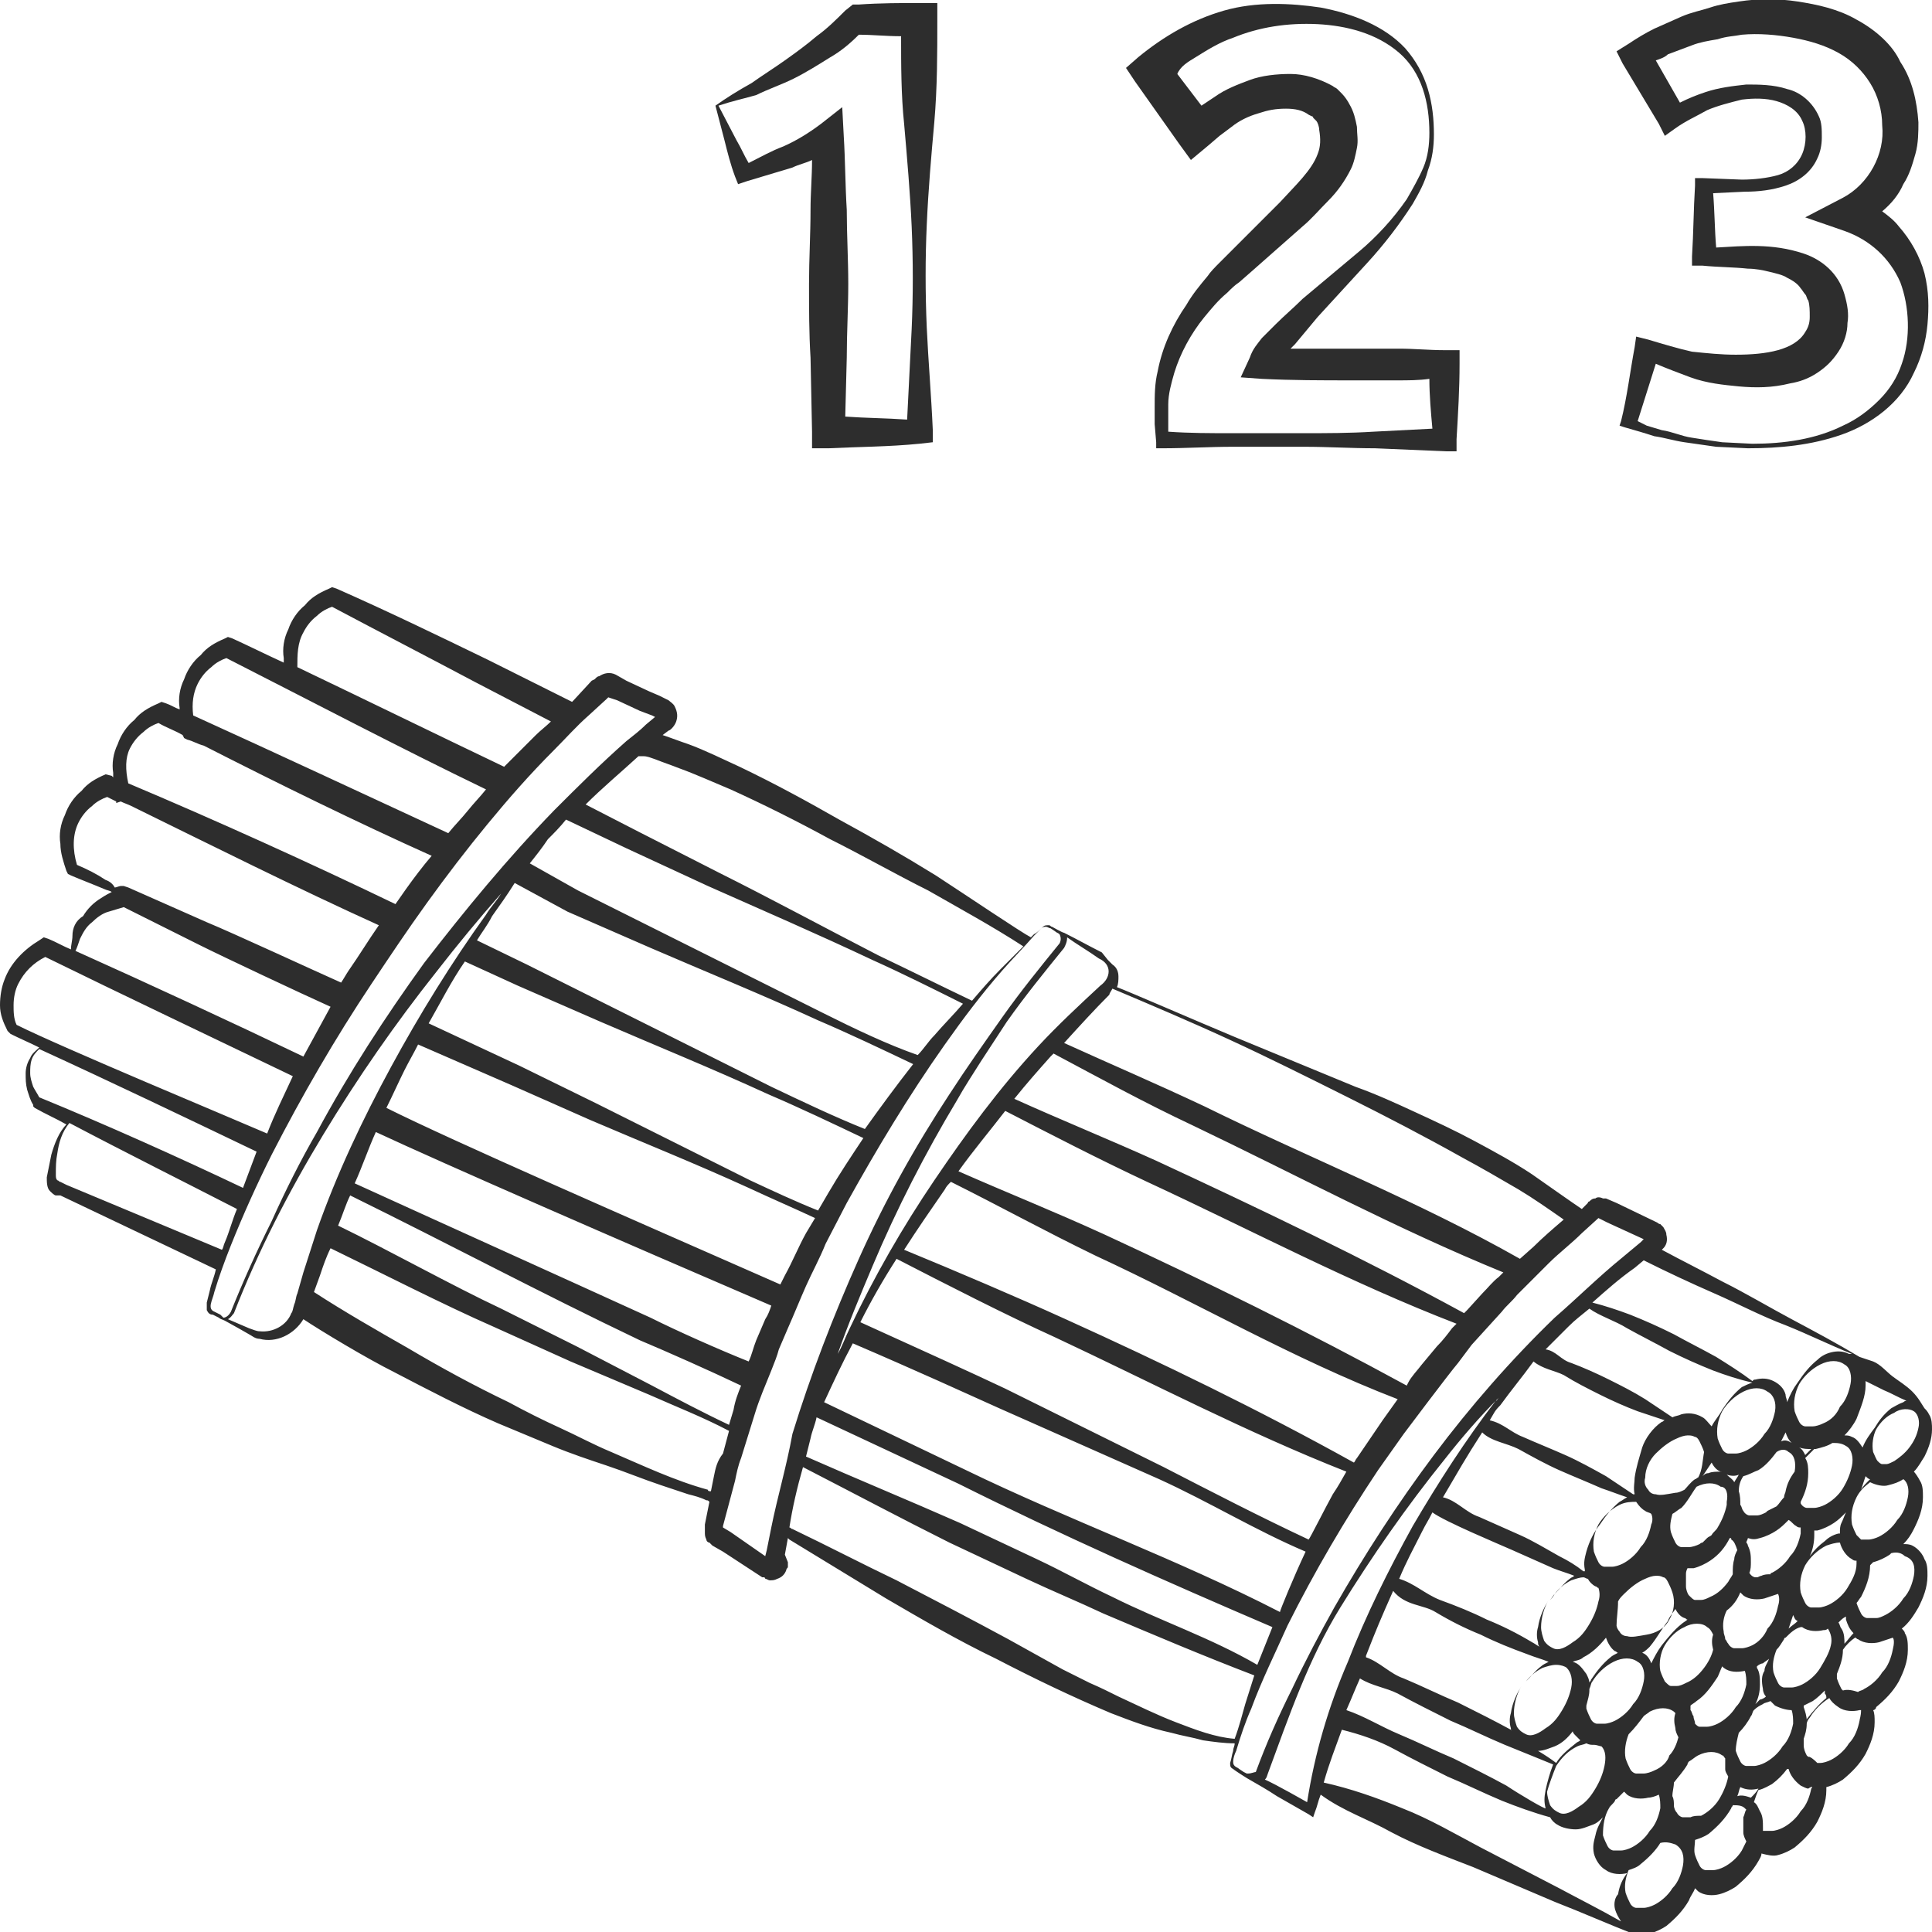 <?xml version="1.0" encoding="utf-8"?>
<!-- Generator: Adobe Illustrator 24.1.2, SVG Export Plug-In . SVG Version: 6.00 Build 0)  -->
<svg version="1.1" id="Layer_1" xmlns="http://www.w3.org/2000/svg" xmlns:xlink="http://www.w3.org/1999/xlink" x="0px" y="0px"
	 viewBox="0 0 128 128" style="enable-background:new 0 0 128 128;" xml:space="preserve">
<style type="text/css">
	.st0{fill:#2D2D2D;}
</style>
<g>
	<path class="st0" d="M48.7,11.7l0.2,0.5l0.6-0.2c1-0.3,2-0.6,3-0.9c0.4-0.2,0.9-0.3,1.3-0.5c0,1.1-0.1,2.2-0.1,3.3
		c0,1.6-0.1,3.3-0.1,4.9c0,1.6,0,3.3,0.1,4.9l0.1,4.9l0,1.1l1.1,0c2-0.1,4-0.1,6-0.3l0.9-0.1l0-0.8c-0.1-2.3-0.3-4.6-0.4-6.8
		c-0.1-2.3-0.1-4.6,0-6.8c0.1-2.3,0.3-4.6,0.5-6.8c0.2-2.3,0.2-4.6,0.2-6.8l0-1.1l-1,0c-1.4,0-2.8,0-4.2,0.1l-0.4,0L56,0.7
		c-0.6,0.6-1.2,1.2-1.9,1.7C53.4,3,52.7,3.5,52,4c-0.7,0.5-1.5,1-2.2,1.5c-0.9,0.5-1.7,1-2.4,1.5L48,9.3
		C48.2,10.1,48.4,10.9,48.7,11.7z M50.1,6.3c0.8-0.4,1.7-0.7,2.5-1.1c0.8-0.4,1.6-0.9,2.4-1.4c0.7-0.4,1.3-0.9,1.9-1.5
		c0.9,0,1.8,0.1,2.8,0.1c0,1.9,0,3.9,0.2,5.8c0.2,2.3,0.4,4.6,0.5,6.8c0.1,2.3,0.1,4.6,0,6.8c-0.1,2-0.2,4-0.3,6
		c-1.4-0.1-2.7-0.1-4.1-0.2l0.1-3.9c0-1.6,0.1-3.3,0.1-4.9c0-1.6-0.1-3.3-0.1-4.9c-0.1-1.6-0.1-3.3-0.2-4.9l-0.1-1.9l-1.4,1.1
		c-0.8,0.6-1.6,1.1-2.5,1.5c-0.8,0.3-1.5,0.7-2.3,1.1c-0.3-0.5-0.5-1-0.8-1.5L47.6,7C48.5,6.7,49.4,6.5,50.1,6.3z"/>
	<path class="st0" d="M78.1,9.5l0.8,1.1l1.2-1L80.8,9l0.8-0.6c0.5-0.4,1.1-0.7,1.8-0.9c0.6-0.2,1.1-0.3,1.8-0.3
		c0.6,0,1.1,0.1,1.5,0.4l0.2,0.1c0,0,0.1,0,0.1,0.1c0.1,0.1,0.1,0.1,0.2,0.2c0.1,0.1,0.2,0.4,0.2,0.6c0.1,0.6,0.1,1.1-0.1,1.6
		c-0.4,1.1-1.5,2.1-2.5,3.2l-3.2,3.2l-0.8,0.8c-0.3,0.3-0.6,0.6-0.8,0.9c-0.5,0.6-1,1.2-1.4,1.9c-0.9,1.3-1.6,2.8-1.9,4.4
		c-0.2,0.8-0.2,1.6-0.2,2.4l0,1.1l0.1,1.2l0,0.4l0.4,0c1.6,0,3.1-0.1,4.7-0.1c1.6,0,3.1,0,4.7,0c1.6,0,3.1,0.1,4.7,0.1l4.7,0.2
		l0.7,0l0-0.8c0.1-1.7,0.2-3.3,0.2-5l0-0.9l-1,0c-1,0-2-0.1-3-0.1c-1,0-2,0-3,0c-1.4,0-2.8,0-4.2,0c0.1-0.1,0.2-0.2,0.3-0.3
		c0.5-0.6,1-1.2,1.5-1.8l3.3-3.6c1.1-1.2,2.1-2.5,3-3.9c0.4-0.7,0.8-1.4,1-2.2c0.3-0.8,0.4-1.6,0.4-2.4c0-1-0.1-2-0.4-3
		c-0.3-1-0.8-1.9-1.5-2.7c-1.4-1.5-3.5-2.3-5.6-2.7c-2-0.3-4.3-0.4-6.4,0.2c-2.1,0.6-4,1.7-5.7,3.1l-0.8,0.7l0.6,0.9L78.1,9.5z
		 M79.2,3.8c0.8-0.5,1.6-1,2.5-1.3c1.7-0.7,3.6-1,5.6-0.9c1.9,0.1,3.9,0.6,5.4,1.9c1.5,1.3,2,3.3,2,5.3c0,0.8-0.1,1.6-0.4,2.3
		c-0.3,0.7-0.7,1.4-1.1,2.1c-0.9,1.3-2,2.5-3.2,3.5l-3.7,3.1c-0.6,0.6-1.2,1.1-1.8,1.7c-0.3,0.3-0.6,0.6-0.9,0.9
		c-0.3,0.4-0.6,0.7-0.8,1.3L82.2,25l1.4,0.1c2,0.1,4,0.1,6,0.1c1,0,2,0,3,0c0.7,0,1.4,0,2.1-0.1c0,1.1,0.1,2.2,0.2,3.3l-3.9,0.2
		c-1.6,0.1-3.1,0.1-4.7,0.1c-1.6,0-3.1,0-4.7,0c-1.4,0-2.8,0-4.2-0.1l0-0.7l0-1.1c0-0.7,0.2-1.4,0.4-2.1c0.4-1.3,1.1-2.6,2-3.7
		c0.5-0.6,0.9-1.1,1.5-1.6c0.3-0.3,0.5-0.5,0.8-0.7l0.8-0.7l3.4-3c0.6-0.5,1.1-1.1,1.7-1.7c0.6-0.6,1.1-1.3,1.5-2.1
		c0.2-0.4,0.3-0.9,0.4-1.4c0.1-0.5,0-0.9,0-1.4c-0.1-0.5-0.2-1-0.5-1.5c-0.1-0.2-0.3-0.5-0.5-0.7c-0.1-0.1-0.2-0.2-0.3-0.3
		c-0.1-0.1-0.2-0.1-0.3-0.2c-0.9-0.5-1.9-0.8-2.8-0.8c-0.9,0-1.9,0.1-2.7,0.4c-0.8,0.3-1.6,0.6-2.3,1.1l-0.9,0.6l-1.6-2.1
		C78.2,4.4,78.7,4.1,79.2,3.8z"/>
	<path class="st0" d="M109.9,8.2l0.4,0.8l0.7-0.5c0.7-0.5,1.4-0.8,2.1-1.2c0.7-0.3,1.5-0.5,2.3-0.7c0.8-0.1,1.6-0.1,2.3,0.1
		c0.7,0.2,1.4,0.6,1.7,1.3c0.3,0.6,0.3,1.5,0,2.2c-0.3,0.7-0.9,1.2-1.6,1.4c-0.7,0.2-1.6,0.3-2.4,0.3l-2.6-0.1l-0.5,0l0,0.5
		c-0.1,1.6-0.1,3.1-0.2,4.7l0,0.6l0.7,0c1,0.1,2.1,0.1,3,0.2c0.5,0,1,0.1,1.4,0.2c0.4,0.1,0.9,0.2,1.2,0.4c0.4,0.2,0.7,0.4,0.9,0.7
		c0.1,0.1,0.2,0.3,0.3,0.4c0.1,0.1,0.1,0.3,0.2,0.4c0.1,0.3,0.1,0.7,0.1,1.1c0,0.4-0.1,0.7-0.3,1c-0.7,1.2-2.6,1.5-4.6,1.5
		c-1,0-1.9-0.1-2.9-0.2c-0.9-0.2-1.9-0.5-2.9-0.8l-0.8-0.2l-0.1,0.7c-0.3,1.6-0.5,3.3-0.9,4.9l-0.1,0.3l0.3,0.1
		c0.7,0.2,1.4,0.4,2,0.6c0.7,0.1,1.3,0.3,2,0.4c0.7,0.1,1.4,0.2,2.1,0.3l2.1,0.1c2.1,0,4.2-0.2,6.2-0.9c2-0.7,3.9-2.1,4.8-4.1
		c0.5-1,0.8-2.1,0.9-3.2c0.1-1.1,0.1-2.2-0.2-3.4c-0.3-1.1-0.9-2.2-1.7-3.1c-0.3-0.4-0.7-0.7-1.1-1c0.6-0.5,1.1-1.1,1.4-1.8
		c0.4-0.6,0.6-1.3,0.8-2c0.2-0.7,0.2-1.5,0.2-2.1c-0.1-1.4-0.4-2.8-1.2-4C125.4,3,124.3,2,123,1.3c-1.2-0.7-2.6-1-3.9-1.2
		c-1.3-0.2-2.6-0.2-3.9,0c-0.7,0.1-1.3,0.2-1.9,0.4c-0.6,0.2-1.2,0.3-1.9,0.6l-1.8,0.8c-0.6,0.3-1.1,0.6-1.7,1l-0.8,0.5l0.4,0.8
		L109.9,8.2z M110.5,3.6l1.6-0.6c0.5-0.2,1.1-0.3,1.7-0.4c0.6-0.2,1.1-0.2,1.6-0.3c1.1-0.1,2.3,0,3.4,0.2c1.1,0.2,2.1,0.5,3,1
		c0.9,0.5,1.6,1.2,2.1,2c0.5,0.8,0.8,1.8,0.8,2.8c0.2,1.9-0.9,3.9-2.6,4.8l-2.5,1.3l2.6,0.9c1.7,0.6,3,1.8,3.7,3.4
		c0.6,1.6,0.7,3.7,0.1,5.4c-0.3,0.9-0.8,1.7-1.5,2.4c-0.7,0.7-1.5,1.3-2.4,1.7c-1.8,0.9-3.9,1.2-6,1.2l-2-0.1
		c-0.7-0.1-1.4-0.2-2-0.3c-0.7-0.1-1.3-0.4-2-0.5c-0.3-0.1-0.7-0.2-1-0.3l-0.6-0.3c0.4-1.3,0.8-2.5,1.2-3.8c0.7,0.3,1.5,0.6,2.3,0.9
		c1.1,0.4,2.2,0.5,3.2,0.6c1.1,0.1,2.2,0.1,3.4-0.2c0.6-0.1,1.2-0.3,1.8-0.7c0.6-0.4,1-0.8,1.4-1.4c0.4-0.6,0.6-1.3,0.6-1.9
		c0.1-0.6,0-1.2-0.2-1.9c-0.4-1.4-1.5-2.3-2.7-2.7c-2.1-0.7-4-0.5-5.8-0.4c-0.1-1.2-0.1-2.4-0.2-3.6l2.1-0.1c0.9,0,1.8-0.1,2.7-0.4
		c0.9-0.3,1.7-0.9,2.1-1.8c0.2-0.4,0.3-0.9,0.3-1.4c0-0.5,0-1-0.2-1.4c-0.4-0.9-1.2-1.6-2.1-1.8c-0.9-0.3-1.9-0.3-2.7-0.3
		c-0.9,0.1-1.8,0.2-2.7,0.5c-0.6,0.2-1.1,0.4-1.7,0.7L109.7,4C110,3.9,110.3,3.8,110.5,3.6z"/>
	<path class="st0" d="M126.7,102.4c-0.2-0.1-0.4-0.1-0.6-0.1c0.3-0.3,0.5-0.6,0.7-1c0.3-0.6,0.6-1.3,0.6-2.1c0-0.4,0-0.8-0.2-1.1
		c-0.1-0.2-0.3-0.5-0.4-0.6c0.3-0.3,0.5-0.7,0.7-1c0.3-0.6,0.5-1.2,0.5-1.8c0-0.3,0-0.7-0.2-1c-0.1-0.2-0.2-0.3-0.3-0.4
		c-0.2-0.3-0.4-0.7-0.8-1.1c-0.4-0.4-0.9-0.7-1.3-1c-0.4-0.3-0.8-0.8-1.3-1c-0.3-0.1-0.6-0.2-0.9-0.3c0,0,0,0,0,0
		c-1.5-0.9-3-1.7-4.5-2.5c-1.5-0.8-3-1.7-4.6-2.5c-1.3-0.7-2.7-1.4-4-2.1c0,0,0.1-0.1,0.1-0.1c0.2-0.2,0.3-0.5,0.2-0.9
		c0-0.2-0.1-0.3-0.2-0.5c-0.1-0.1-0.1-0.1-0.2-0.2c-0.1,0-0.2-0.1-0.2-0.1l-2.7-1.3l-0.7-0.3l-0.1,0l0,0c0,0-0.1,0-0.1,0
		c-0.2-0.1-0.4-0.1-0.5,0c-0.2,0-0.3,0.1-0.4,0.2c0,0-0.1,0-0.1,0.1l0,0l-0.1,0.1l-0.3,0.3c-0.6-0.4-2.3-1.6-3.3-2.3
		c-1.2-0.8-2.5-1.5-3.8-2.2c-1.3-0.7-2.6-1.3-3.9-1.9c-1.3-0.6-2.6-1.2-4-1.7l-8-3.3c-2.4-1-7-3-7.8-3.3c0.1-0.2,0.1-0.5,0.1-0.7
		c0-0.3-0.1-0.6-0.4-0.8c-0.1-0.1-0.2-0.2-0.3-0.3L73,63.1c-0.8-0.4-1.7-0.9-2.5-1.3c0,0,0,0,0,0c-0.1,0-0.8-0.4-0.8-0.4
		c-0.1,0-0.1-0.1-0.2-0.1c-0.2,0-0.3,0-0.4,0.1c-0.2,0.2-0.4,0.4-0.6,0.5c-0.1,0.1-0.1,0.1-0.2,0.2C67.7,61.8,64,59.3,62,58
		c-2.1-1.3-4.2-2.5-6.4-3.7c-2.1-1.2-4.3-2.4-6.6-3.5c-1.1-0.5-2.3-1.1-3.4-1.5c-0.6-0.2-1.1-0.4-1.7-0.6l0.4-0.3
		c0.1,0,0.4-0.3,0.5-0.6c0.1-0.3,0.1-0.6-0.1-1c-0.1-0.2-0.3-0.3-0.4-0.4l-0.2-0.1l-0.4-0.2l-0.7-0.3l-1.5-0.7l-0.7-0.4
		c-0.4-0.2-0.8-0.1-1.1,0.1c-0.1,0-0.2,0.1-0.2,0.1l-0.1,0.1l-0.2,0.1L38,46.4c0,0,0,0-0.1,0.1l-5.6-2.8c-3.3-1.6-6.6-3.2-10-4.7
		l-0.3-0.1l-0.2,0.1c-0.7,0.3-1.2,0.6-1.6,1.1c-0.5,0.4-0.9,1-1.1,1.6c-0.3,0.6-0.4,1.3-0.3,1.9c0,0.1,0,0.2,0,0.3
		c-1.1-0.5-2.3-1.1-3.4-1.6l-0.3-0.1l-0.2,0.1c-0.7,0.3-1.2,0.6-1.6,1.1c-0.5,0.4-0.9,1-1.1,1.6c-0.3,0.6-0.4,1.3-0.3,1.9
		c0,0,0,0.1,0,0.1c-0.3-0.1-0.6-0.3-0.9-0.4l-0.3-0.1l-0.2,0.1c-0.7,0.3-1.2,0.6-1.6,1.1c-0.5,0.4-0.9,1-1.1,1.6
		c-0.3,0.6-0.4,1.3-0.3,1.9c0,0.1,0,0.2,0,0.3l-0.1-0.1L7,51.3c-0.7,0.3-1.2,0.6-1.6,1.1c-0.5,0.4-0.9,1-1.1,1.6
		c-0.3,0.6-0.4,1.3-0.3,1.9c0,0.6,0.2,1.2,0.4,1.8l0.1,0.2l0.2,0.1c0.7,0.3,1.5,0.6,2.2,0.9c0.2,0.1,0.4,0.1,0.5,0.2
		c-0.2,0.1-0.4,0.2-0.7,0.4c-0.5,0.3-0.9,0.7-1.2,1.2C5,61,4.8,61.5,4.8,62c0,0.3-0.1,0.6-0.1,0.9c-0.5-0.2-1-0.5-1.5-0.7l-0.3-0.1
		l-0.3,0.2c-1,0.6-1.9,1.5-2.3,2.6C0.1,65.4,0,66,0,66.6c0,0.6,0.2,1.1,0.5,1.7l0.1,0.1l0.1,0.1c0.6,0.3,1.3,0.6,1.9,0.9
		c-0.2,0.2-0.5,0.4-0.6,0.7c-0.2,0.3-0.3,0.7-0.3,1c0,0.4,0,0.7,0.1,1.1c0.1,0.3,0.2,0.7,0.4,1l0,0.1l0.1,0.1
		c0.7,0.4,1.4,0.7,2.1,1.1c-0.5,0.5-0.8,1.3-1,2c-0.1,0.5-0.2,1-0.3,1.5c0,0.3,0,0.7,0.2,0.9c0.1,0.1,0.3,0.3,0.4,0.3L4,79.2
		l10.3,4.9c-0.1,0.5-0.3,0.9-0.4,1.4l-0.2,0.8c0,0.1,0,0.3,0,0.5c0.1,0.2,0.2,0.3,0.4,0.3l0.4,0.2c0.1,0.1,0.2,0.1,0.4,0.2
		c0,0,0,0,0,0l0.9,0.5l0.7,0.4c0.2,0.1,0.4,0.3,0.7,0.3c1.1,0.3,2.3-0.3,2.9-1.3c1.2,0.8,4.2,2.6,6,3.5c2.3,1.2,4.6,2.4,6.9,3.4
		c1.2,0.5,2.4,1,3.6,1.5c1.2,0.5,2.4,0.9,3.6,1.3c1.2,0.4,2.4,0.9,3.6,1.3c0.6,0.2,1.2,0.4,1.8,0.6c0.4,0.1,0.8,0.2,1.2,0.4
		c0.1,0,0.1,0,0.2,0.1l-0.3,1.5l0,0.2l0,0.1c0,0.1,0,0.2,0,0.2c0,0.2,0,0.3,0.1,0.5c0,0.1,0.1,0.2,0.2,0.2c0,0,0.1,0.1,0.1,0.1
		l0.1,0.1l0.7,0.4l2.6,1.7l0.1,0c0,0,0.1,0,0.1,0.1c0.1,0,0.2,0.1,0.3,0.1c0.2,0,0.3,0,0.5-0.1c0.3-0.1,0.5-0.3,0.6-0.6
		c0-0.1,0.1-0.1,0.1-0.2l0-0.1l0-0.2L52,103l0.2-1.1l0.1,0.1l6.4,3.9c2.4,1.4,4.8,2.8,7.3,4c2.5,1.3,5,2.5,7.6,3.6
		c1.3,0.5,2.6,1,4,1.3c0.7,0.2,1.4,0.3,2.1,0.5c0.7,0.1,1.4,0.2,2.1,0.2c0,0.2-0.1,0.3-0.1,0.5c-0.1,0.3-0.1,0.5-0.2,0.8
		c0,0.2,0,0.3,0.2,0.4c0.1,0.1,0.9,0.6,0.9,0.6c0.7,0.4,1.4,0.8,2,1.2l2.1,1.2l0.3,0.2l0.1-0.3c0.2-0.5,0.2-0.7,0.4-1.2
		c1.5,1.1,3.1,1.6,4.7,2.5c1.7,0.9,3.6,1.6,5.4,2.3l5.4,2.3c1.8,0.7,3.6,1.5,5.4,2.2c0.4,0.1,0.7,0,0.9-0.1c0.4-0.1,0.8-0.3,1.1-0.5
		c0.6-0.5,1.1-1,1.5-1.7c0.1-0.3,0.3-0.5,0.4-0.8c0.1,0.1,0.1,0.1,0.2,0.2c0.4,0.3,1,0.3,1.4,0.2c0.4-0.1,0.8-0.3,1.1-0.5
		c0.6-0.5,1.1-1,1.5-1.7c0.1-0.2,0.2-0.3,0.2-0.5c0.4,0.1,0.8,0.2,1.1,0.1c0.4-0.1,0.8-0.3,1.1-0.5c0.6-0.5,1.1-1,1.5-1.7
		c0.3-0.6,0.6-1.3,0.6-2.1c0-0.1,0-0.2,0-0.2c0.4-0.1,0.8-0.3,1.1-0.5c0.6-0.5,1.1-1,1.5-1.7c0.3-0.6,0.6-1.3,0.6-2.1
		c0-0.3,0-0.6-0.1-0.8c0.1,0,0.2-0.1,0.2-0.2c0.6-0.5,1.1-1,1.5-1.7c0.3-0.6,0.6-1.3,0.6-2.1c0-0.4,0-0.8-0.2-1.1
		c0-0.1-0.1-0.2-0.2-0.3c0.5-0.4,0.8-0.9,1.1-1.4c0.3-0.6,0.6-1.3,0.6-2.1c0-0.4,0-0.8-0.2-1.1C127.4,103,127.1,102.6,126.7,102.4z
		 M126.4,99.2c-0.1,0.5-0.3,1.1-0.7,1.5c-0.3,0.5-0.8,0.9-1.2,1.1c-0.2,0.1-0.5,0.2-0.7,0.2c-0.2,0-0.3,0-0.5,0c0,0,0,0,0,0
		c-0.1-0.1-0.2-0.2-0.3-0.3c0,0,0,0,0,0c-0.1-0.2-0.2-0.4-0.3-0.7c-0.1-0.6,0-1.2,0.3-1.8c0.2-0.4,0.5-0.7,0.9-1
		c0.4,0.2,0.9,0.3,1.2,0.2c0.4-0.1,0.7-0.2,1-0.4C126.4,98.2,126.5,98.7,126.4,99.2z M122.4,105.2c-0.3,0.5-0.8,0.9-1.2,1.1
		c-0.2,0.1-0.5,0.2-0.7,0.2c-0.2,0-0.3,0-0.5,0c-0.1,0-0.3-0.1-0.4-0.3c-0.1-0.2-0.2-0.4-0.3-0.7c-0.1-0.6,0-1.2,0.3-1.8
		c0.3-0.5,0.8-1,1.4-1.3c0.3-0.1,0.6-0.2,0.9-0.2c0.1,0.4,0.4,0.9,0.8,1.1c0.1,0.1,0.2,0.1,0.3,0.1c0,0.1,0,0.2,0,0.2
		C123,104.2,122.7,104.7,122.4,105.2z M122.8,108.2c-0.2,0.2-0.4,0.5-0.6,0.7c0-0.3,0-0.7-0.2-1c-0.1-0.1-0.1-0.3-0.2-0.4
		c0,0,0.1-0.1,0.1-0.1c0.1-0.1,0.2-0.2,0.4-0.3c0,0.1,0,0.1,0,0.2C122.4,107.6,122.5,107.9,122.8,108.2z M120.6,110.5
		c-0.3,0.5-0.8,0.9-1.2,1.1c-0.2,0.1-0.5,0.2-0.7,0.2c-0.2,0-0.3,0-0.5,0c-0.1,0-0.3-0.1-0.4-0.3c-0.1-0.2-0.2-0.4-0.3-0.7
		c-0.1-0.5,0-1,0.2-1.5c0.2-0.2,0.3-0.4,0.5-0.7c0,0,0-0.1,0.1-0.1c0.3-0.3,0.6-0.6,1-0.7c0,0,0,0,0,0c0,0,0,0,0.1,0
		c0.4,0.3,1,0.3,1.4,0.2c0.1,0,0.2,0,0.3-0.1c0.2,0.3,0.3,0.7,0.2,1.1C121.2,109.5,120.9,110,120.6,110.5z M121,112.5
		c-0.5,0.4-0.9,0.9-1.3,1.4c0,0,0,0,0,0.1c0-0.3-0.1-0.6-0.2-0.9c0,0,0,0,0-0.1c0.2-0.1,0.4-0.2,0.6-0.3c0.3-0.2,0.6-0.5,0.8-0.7
		c0,0.1,0,0.1,0,0.2C121,112.3,121,112.4,121,112.5z M102.4,119.8c0,0.1-1.7-0.9-2.6-1.5c-1.1-0.6-2.3-1.2-3.5-1.8
		c-1.2-0.5-2.4-1.1-3.6-1.6c-1.2-0.5-2.3-1.2-3.5-1.6c0.4-0.9,0.5-1.2,0.9-2.1c0.8,0.5,1.7,0.6,2.5,1c1.1,0.6,2.3,1.2,3.5,1.8
		c1.2,0.5,2.4,1.1,3.6,1.6c1,0.4,2.7,1.1,3.2,1.3c-0.2,0.5-0.4,1.2-0.5,1.7C102.3,119.1,102.3,119.4,102.4,119.8z M118.5,96.2
		c0.4,0.2,0.5,0.7,0.4,1.3c-0.3,0.4-0.5,0.8-0.6,1.3c0,0.1-0.1,0.2-0.1,0.4c-0.2,0.2-0.3,0.4-0.5,0.6c-0.2,0.1-0.4,0.2-0.6,0.3
		c0,0-0.1,0.1-0.1,0.1c-0.2,0.1-0.4,0.2-0.6,0.2c-0.2,0-0.3,0-0.5,0c-0.1,0-0.3-0.1-0.4-0.3c-0.1-0.1-0.1-0.3-0.2-0.4
		c0-0.3,0-0.6-0.1-0.9c0-0.4,0.1-0.7,0.3-1c0.4-0.1,0.7-0.3,1-0.4c0.5-0.3,0.9-0.8,1.2-1.2C118,96,118.3,96,118.5,96.2z M118,95.5
		c0.1-0.2,0.2-0.4,0.3-0.6c0.1,0.3,0.2,0.5,0.4,0.7C118.4,95.4,118.2,95.4,118,95.5z M120.2,101.4c0.1,0,0.2,0,0.2,0
		c0.4-0.1,0.8-0.3,1.1-0.5c0.3-0.2,0.5-0.4,0.8-0.7c-0.1,0.2-0.2,0.5-0.3,0.7c-0.1,0.2-0.1,0.4-0.1,0.7c0,0-0.1,0-0.1,0
		c-0.4,0.1-0.7,0.3-0.9,0.5c-0.4,0.3-0.7,0.6-1,1c0.2-0.4,0.3-0.9,0.3-1.4C120.2,101.6,120.2,101.5,120.2,101.4z M122.1,98.6
		c-0.3,0.5-0.8,0.9-1.2,1.1c-0.2,0.1-0.5,0.2-0.7,0.2c-0.2,0-0.3,0-0.5,0c-0.1,0-0.3-0.1-0.4-0.3c0,0,0,0,0-0.1
		c0.3-0.6,0.5-1.2,0.5-1.9c0-0.3,0-0.7-0.2-1c0.2-0.2,0.4-0.4,0.6-0.6c0,0,0.1,0,0.1,0c0.4-0.1,0.8-0.2,1.1-0.4c0.3,0,0.6,0,0.9,0.2
		c0.4,0.2,0.5,0.8,0.4,1.3C122.6,97.6,122.4,98.1,122.1,98.6z M119.2,95.9c0.3,0.1,0.5,0.1,0.8,0.1c-0.1,0.1-0.3,0.3-0.4,0.4
		C119.5,96.2,119.4,96,119.2,95.9z M120.8,94.3c-0.2,0.1-0.5,0.2-0.7,0.2c-0.2,0-0.3,0-0.5,0c-0.1,0-0.3-0.1-0.4-0.3
		c-0.1-0.2-0.2-0.4-0.3-0.7c-0.1-0.6,0-1.2,0.3-1.8c0.3-0.5,0.8-1,1.4-1.3c0.6-0.3,1.2-0.3,1.6,0c0.4,0.2,0.5,0.8,0.4,1.3
		c-0.1,0.5-0.3,1.1-0.7,1.5C121.7,93.7,121.3,94.1,120.8,94.3z M119,101.1c0.1,0.1,0.2,0.1,0.3,0.1c0,0.1,0,0.2,0,0.4
		c-0.1,0.5-0.3,1.1-0.7,1.5c-0.3,0.5-0.8,0.9-1.2,1.1c0,0-0.1,0-0.1,0.1c-0.2,0-0.4,0-0.6,0.1c-0.1,0-0.2,0.1-0.3,0.1
		c0,0-0.1,0-0.1,0c-0.1,0-0.3-0.1-0.4-0.3c0.1-0.2,0.1-0.5,0.1-0.7c0-0.4,0-0.7-0.2-1.1c0-0.1-0.1-0.2-0.1-0.2
		c0-0.1,0.1-0.2,0.1-0.3c0.3,0.1,0.5,0.1,0.8,0c0.4-0.1,0.8-0.3,1.1-0.5c0.3-0.2,0.5-0.4,0.8-0.7C118.7,100.8,118.8,101,119,101.1z
		 M119.1,107.4c-0.2,0.2-0.4,0.3-0.6,0.5c0.1-0.3,0.2-0.6,0.3-0.9C118.9,107.2,118.9,107.3,119.1,107.4z M116.8,111.9
		c0,0.2,0.1,0.4,0.2,0.5c-0.1,0.1-0.3,0.2-0.4,0.2c-0.1,0.1-0.2,0.2-0.3,0.3c0.2-0.4,0.3-0.8,0.3-1.3c0-0.4,0-0.8-0.2-1.1
		c0,0,0,0,0-0.1c0.1-0.1,0.3-0.2,0.4-0.2c0.1-0.1,0.3-0.2,0.4-0.3c-0.1,0.3-0.3,0.5-0.3,0.8C116.7,111,116.7,111.4,116.8,111.9z
		 M116.1,109c-0.2,0.1-0.5,0.2-0.7,0.2c-0.2,0-0.3,0-0.5,0c-0.1,0-0.3-0.1-0.4-0.3c-0.1-0.1-0.1-0.2-0.2-0.3c0-0.2-0.1-0.3-0.1-0.5
		c-0.1-0.5,0-1,0.2-1.4c0.4-0.3,0.7-0.7,0.9-1.2c0.1,0.1,0.1,0.1,0.2,0.2c0.4,0.3,1,0.3,1.4,0.2c0.3-0.1,0.6-0.2,0.9-0.3
		c0.1,0.2,0.1,0.5,0,0.8c-0.1,0.5-0.3,1.1-0.7,1.5C116.9,108.4,116.5,108.8,116.1,109z M104.2,110.1c0.2-0.1,0.5-0.1,0.7-0.3
		c0.6-0.3,1.1-0.8,1.5-1.3c0.1,0.3,0.3,0.7,0.6,0.9c0.1,0,0.1,0.1,0.2,0.1c-0.2,0.1-0.4,0.2-0.5,0.3c-0.5,0.4-0.9,0.9-1.3,1.5
		c0,0.1-0.1,0.1-0.1,0.2c0-0.2-0.1-0.4-0.2-0.6C104.8,110.5,104.6,110.2,104.2,110.1z M104.7,115.3c-0.1,0.1-0.2,0.1-0.3,0.2
		c-0.5,0.4-1,0.8-1.3,1.3c-0.4-0.3-0.7-0.5-1.2-0.8c0.4,0,0.8-0.2,1.1-0.3c0.5-0.2,0.9-0.6,1.2-1c0,0.1,0.1,0.2,0.2,0.3
		C104.5,115.1,104.6,115.2,104.7,115.3z M114.4,99.5c0,0.1,0,0.1,0,0.2c-0.1,0.5-0.3,1-0.6,1.5c-0.1,0.2-0.3,0.3-0.4,0.5
		c-0.1,0.1-0.2,0.1-0.3,0.2c-0.1,0.1-0.2,0.2-0.3,0.3c-0.1,0-0.2,0.1-0.2,0.1c-0.2,0.1-0.5,0.2-0.7,0.2c-0.2,0-0.3,0-0.5,0
		c-0.1,0-0.3-0.1-0.4-0.3c-0.1-0.2-0.2-0.4-0.3-0.7c-0.1-0.4,0-0.8,0.1-1.2c0.2-0.1,0.4-0.3,0.6-0.4c0.4-0.4,0.7-1,1-1.4
		c0,0,0,0,0,0c0.6-0.3,1.2-0.3,1.6,0C114.4,98.5,114.5,99,114.4,99.5z M114.4,97.7c0.3,0.1,0.6,0.1,0.8,0c-0.1,0.2-0.2,0.3-0.3,0.5
		C114.8,98,114.6,97.9,114.4,97.7z M107.2,106.1c0.1-0.2,0.2-0.3,0.4-0.5c0.4-0.4,0.9-0.8,1.4-1c0.2-0.1,0.5-0.2,0.7-0.2
		c0.2,0,0.3,0,0.5,0.1c0.1,0,0.2,0.1,0.3,0.3c0.1,0.2,0.2,0.4,0.3,0.7c0.2,0.6,0.1,1.3-0.2,1.8c-0.3,0.6-0.9,0.9-1.5,1
		c-0.6,0.1-1,0.2-1.3,0.1c-0.2,0-0.4-0.1-0.5-0.3c-0.1-0.1-0.2-0.3-0.2-0.4C107.1,107.2,107.2,106.7,107.2,106.1
		C107.2,106.1,107.2,106.1,107.2,106.1z M113.2,97.6c-0.2,0-0.3,0.1-0.4,0.2c0.2-0.3,0.4-0.6,0.6-0.9c0.1,0.2,0.3,0.5,0.6,0.6
		c0,0,0.1,0,0.1,0C113.7,97.5,113.4,97.5,113.2,97.6z M112.5,97.9c-0.1,0-0.1,0.1-0.2,0.1c-0.3,0.2-0.5,0.5-0.7,0.7
		c-0.2,0.1-0.4,0.2-0.6,0.2c-0.6,0.1-1,0.2-1.3,0.1c-0.2,0-0.4-0.1-0.5-0.3c-0.2-0.2-0.3-0.5-0.2-0.8c0-0.6,0.3-1.2,0.7-1.6
		c0.4-0.4,0.9-0.8,1.4-1c0.2-0.1,0.5-0.2,0.7-0.2c0.2,0,0.3,0,0.5,0.1c0.1,0,0.2,0.1,0.3,0.3c0.1,0.2,0.2,0.4,0.3,0.7
		C112.8,96.7,112.8,97.4,112.5,97.9z M109,100.1c0.1,0.1,0.3,0.1,0.4,0.2c0.1,0.2,0.1,0.5,0,0.7c-0.1,0.5-0.3,1.1-0.7,1.5
		c-0.3,0.5-0.8,0.9-1.2,1.1c-0.2,0.1-0.5,0.2-0.7,0.2c-0.2,0-0.3,0-0.5,0c-0.1,0-0.3-0.1-0.4-0.3c-0.1-0.2-0.2-0.4-0.3-0.7
		c-0.1-0.6,0-1.2,0.3-1.8c0.3-0.5,0.8-1,1.4-1.3c0.4-0.2,0.8-0.2,1.1-0.2C108.6,99.8,108.8,100,109,100.1z M105.3,112
		c0,0,0-0.1,0-0.1c0.1-0.2,0.1-0.4,0.2-0.5c0.3-0.5,0.8-1,1.4-1.3c0.6-0.3,1.2-0.3,1.6,0c0.4,0.2,0.5,0.8,0.4,1.3
		c-0.1,0.5-0.3,1.1-0.7,1.5c-0.3,0.5-0.8,0.9-1.2,1.1c-0.2,0.1-0.5,0.2-0.7,0.2c-0.2,0-0.3,0-0.5,0c-0.1,0-0.3-0.1-0.4-0.3
		c-0.1-0.2-0.2-0.4-0.3-0.7c0-0.1,0-0.2,0-0.2C105.2,112.6,105.3,112.3,105.3,112z M108.8,109.5c0.2-0.1,0.4-0.3,0.5-0.4
		c0.5-0.6,0.8-1.2,1.2-1.7c0.1-0.3,0.3-0.5,0.5-0.8c0.1,0.2,0.3,0.5,0.6,0.6c0.1,0,0.1,0.1,0.2,0.1c-0.1,0.1-0.3,0.2-0.4,0.3
		c-0.5,0.4-0.9,0.9-1.3,1.4c-0.3,0.4-0.5,0.8-0.7,1.2C109.3,109.9,109.1,109.6,108.8,109.5z M111.7,105.1c0-0.2,0-0.5,0-0.8
		c0,0,0,0,0,0c0-0.1,0-0.2,0.1-0.4c0.1,0,0.3,0,0.4,0c0.4-0.1,0.8-0.3,1.1-0.5c0.6-0.4,1-0.9,1.3-1.5c0.1,0,0.1,0,0.1,0.1
		c0.2,0.1,0.3,0.4,0.4,0.7c-0.1,0.2-0.2,0.4-0.2,0.6c-0.1,0.3-0.1,0.6-0.1,1c-0.1,0.2-0.2,0.3-0.3,0.5c-0.3,0.4-0.7,0.8-1.2,1
		c-0.2,0.1-0.4,0.2-0.6,0.2c-0.2,0-0.3,0-0.4,0c-0.1,0-0.2-0.1-0.4-0.3C111.8,105.6,111.7,105.3,111.7,105.1z M117.6,93.5
		c-0.1,0.5-0.3,1.1-0.7,1.5c-0.3,0.5-0.8,0.9-1.2,1.1c-0.2,0.1-0.5,0.2-0.7,0.2c-0.2,0-0.3,0-0.5,0c-0.1,0-0.3-0.1-0.4-0.3
		c-0.1-0.2-0.2-0.4-0.3-0.7c-0.1-0.6,0-1.2,0.3-1.8c0.3-0.5,0.8-1,1.4-1.3c0.6-0.3,1.2-0.3,1.6,0C117.5,92.4,117.7,92.9,117.6,93.5z
		 M115.4,91.9c-0.5,0.4-0.9,0.9-1.3,1.5c-0.2,0.4-0.5,0.7-0.7,1.1c-0.2-0.2-0.4-0.5-0.6-0.6c-0.5-0.3-1-0.3-1.4-0.2
		c-0.2,0.1-0.4,0.1-0.6,0.2c-0.6-0.4-1.2-0.8-1.8-1.2c-0.8-0.5-1.6-0.9-2.4-1.3c-0.8-0.4-1.7-0.8-2.5-1.1c-0.7-0.2-1-0.8-1.7-0.9
		c0.1-0.1,1-1,1.5-1.5c0.5-0.5,0.8-0.7,1.4-1.2c0.7,0.5,1.7,0.8,2.5,1.3c0.9,0.5,1.9,1,2.8,1.5c1,0.5,1.9,0.9,2.9,1.3
		c0.8,0.3,1.7,0.6,2.6,0.8C115.8,91.7,115.6,91.8,115.4,91.9z M103.6,91.1c0.8,0.5,1.6,0.9,2.4,1.3c0.8,0.4,1.7,0.8,2.5,1.1
		c0.6,0.2,1.2,0.4,1.8,0.6c-0.1,0-0.1,0.1-0.2,0.1c-0.6,0.4-1.1,1.1-1.3,1.7c-0.2,0.7-0.4,1.3-0.5,2c0,0.3-0.1,0.7,0,1.1
		c0,0-0.1,0-0.1,0c-0.6-0.4-1.2-0.8-1.8-1.2c-0.9-0.5-1.8-1-2.7-1.4c-0.9-0.4-1.9-0.8-2.8-1.2c-0.8-0.3-1.3-0.9-2.2-1.1
		c0.3-0.5,0.3-0.6,0.7-1c0.8-1.1,1.4-1.8,2.2-2.9C102.2,90.7,103,90.8,103.6,91.1z M100.6,96c0.9,0.5,1.8,1,2.7,1.4
		c0.9,0.4,1.9,0.8,2.8,1.2c0.6,0.2,1.1,0.4,1.7,0.6c-0.2,0.1-0.3,0.2-0.5,0.3c-0.5,0.4-0.9,0.9-1.3,1.5c-0.4,0.5-0.7,1.1-0.9,1.8
		c-0.1,0.4-0.2,0.7-0.1,1.2c0,0,0,0.1,0,0.1c0,0-0.1,0-0.1,0c-0.5-0.4-1-0.7-1.6-1c-0.9-0.5-1.7-1-2.6-1.4c-0.9-0.4-1.8-0.8-2.7-1.2
		c-0.9-0.3-1.5-1.1-2.4-1.3c1-1.7,1.5-2.6,2.6-4.3C98.8,95.5,99.8,95.6,100.6,96z M100.2,102.7c0.9,0.4,1.8,0.8,2.7,1.2
		c0.5,0.2,0.9,0.3,1.4,0.5c-0.1,0.1-0.2,0.1-0.3,0.2c-0.4,0.3-0.7,0.7-1,1c0.3-0.4,0.7-0.7,1.1-0.9c0.3-0.1,0.6-0.2,0.8-0.2
		c0.1,0,0.2,0.1,0.3,0.1c0.1,0.2,0.3,0.4,0.5,0.5c0.1,0,0.1,0.1,0.2,0.1c0.1,0.3,0.1,0.6,0,0.9c-0.1,0.5-0.3,1-0.6,1.5
		c-0.3,0.5-0.6,0.9-1.1,1.2c-0.4,0.3-0.9,0.6-1.3,0.4c-0.2-0.1-0.4-0.2-0.6-0.5c-0.1-0.3-0.2-0.6-0.2-0.9c0-0.6,0.2-1.3,0.5-1.8
		c-0.3,0.5-0.6,1.1-0.7,1.8c-0.1,0.3-0.1,0.7,0,1c0,0.1,0,0.2,0.1,0.3c-0.2-0.1-0.3-0.2-0.5-0.3c-1-0.6-2-1.1-3-1.5
		c-1-0.5-2-0.9-3.1-1.3c-1-0.4-1.7-1.1-2.7-1.4c0.5-1.2,0.9-1.9,1.5-3.1c0.3-0.6,0.4-0.7,0.7-1.3C95.7,100.8,99.3,102.3,100.2,102.7
		z M95.1,106.8c1,0.6,2,1.1,3,1.5c1,0.5,2,0.9,3.1,1.3c0.5,0.2,0.9,0.3,1.4,0.5c-0.2,0.1-0.4,0.2-0.5,0.3c-0.4,0.3-0.7,0.7-1,1
		c0.3-0.4,0.7-0.7,1.1-0.9c0.3-0.1,0.6-0.2,0.9-0.2c0.3,0,0.6,0.1,0.7,0.2c0.3,0.3,0.4,0.8,0.3,1.3c-0.1,0.5-0.3,1-0.6,1.5
		c-0.3,0.5-0.6,0.9-1.1,1.2c-0.4,0.3-0.9,0.6-1.3,0.4c-0.2-0.1-0.4-0.2-0.6-0.5c-0.1-0.3-0.2-0.6-0.2-0.9c0-0.6,0.2-1.3,0.5-1.8
		c-0.3,0.5-0.6,1.1-0.7,1.8c-0.1,0.3-0.1,0.7,0,1c0,0.1,0,0.2,0.1,0.2c0,0-0.1,0-0.1-0.1c-1.1-0.6-2.3-1.2-3.5-1.8
		c-1.2-0.5-2.4-1.1-3.6-1.6c-0.9-0.3-1.6-1.1-2.5-1.4c0,0,0-0.1,0-0.1c0.7-1.8,1-2.5,1.8-4.3C93.1,106.4,94.3,106.3,95.1,106.8z
		 M103.1,117C103.2,116.9,103.2,116.9,103.1,117c0.4-0.6,0.8-1,1.4-1.3c0.2-0.1,0.4-0.1,0.6-0.2c0.2,0.1,0.3,0.1,0.5,0.1
		c0,0,0,0,0,0c0.2,0,0.4,0.1,0.5,0.1c0.3,0.3,0.3,0.8,0.2,1.3c-0.1,0.5-0.3,1-0.6,1.5c-0.3,0.5-0.6,0.9-1.1,1.2
		c-0.4,0.3-0.9,0.6-1.3,0.4c-0.2-0.1-0.4-0.2-0.6-0.5c-0.1-0.3-0.2-0.6-0.2-0.9C102.6,118.3,102.9,117.5,103.1,117z M106.6,119.8
		c0.1-0.2,0.3-0.3,0.4-0.5c0,0,0-0.1,0.1-0.1c0.2-0.2,0.3-0.3,0.5-0.5c0.1,0.1,0.1,0.1,0.2,0.2c0.4,0.3,1,0.3,1.4,0.2
		c0.2,0,0.5-0.1,0.7-0.2c0.1,0.3,0.1,0.6,0.1,0.9c-0.1,0.5-0.3,1.1-0.7,1.5c-0.3,0.5-0.8,0.9-1.2,1.1c-0.2,0.1-0.5,0.2-0.7,0.2
		c-0.2,0-0.3,0-0.5,0c-0.1,0-0.3-0.1-0.4-0.3c-0.1-0.2-0.2-0.4-0.3-0.7C106.2,120.9,106.3,120.3,106.6,119.8z M109.6,117.3
		c-0.2,0.1-0.5,0.2-0.7,0.2c-0.2,0-0.3,0-0.5,0c-0.1,0-0.3-0.1-0.4-0.3c-0.1-0.2-0.2-0.4-0.3-0.7c-0.1-0.5,0-1.1,0.2-1.6
		c0.4-0.4,0.7-0.8,1-1.2c0.1-0.1,0.3-0.2,0.4-0.3c0.6-0.3,1.2-0.3,1.6,0c0,0,0.1,0.1,0.1,0.1c-0.1,0.3-0.1,0.6,0,1
		c0,0.2,0.1,0.4,0.2,0.6c-0.1,0.4-0.3,0.9-0.6,1.2C110.5,116.7,110.1,117.1,109.6,117.3z M111.1,111.7c-0.2,0-0.3,0-0.4,0
		c-0.1,0-0.2-0.1-0.4-0.3c-0.1-0.2-0.2-0.4-0.3-0.7c-0.1-0.5,0-1.2,0.3-1.7c0.3-0.5,0.8-1,1.3-1.2c0.5-0.3,1.2-0.3,1.5,0
		c0.2,0.1,0.3,0.3,0.4,0.5c-0.1,0.3-0.1,0.6,0,1c-0.1,0.4-0.3,0.8-0.6,1.2c-0.3,0.4-0.7,0.8-1.2,1
		C111.5,111.6,111.3,111.7,111.1,111.7z M112.4,112.7c0.6-0.4,1-1,1.4-1.6c0.1-0.2,0.2-0.5,0.3-0.7c0,0,0.1,0.1,0.1,0.1
		c0.4,0.3,0.9,0.3,1.4,0.2c0.1,0.3,0.1,0.6,0.1,0.9c-0.1,0.5-0.3,1.1-0.7,1.5c-0.3,0.5-0.8,0.9-1.2,1.1c-0.2,0.1-0.5,0.2-0.7,0.2
		c-0.2,0-0.3,0-0.5,0c-0.1,0-0.2-0.1-0.3-0.2c0-0.2-0.1-0.3-0.1-0.5c-0.1-0.1-0.1-0.3-0.2-0.4c0-0.1,0-0.2,0-0.3
		C112.1,112.9,112.3,112.8,112.4,112.7z M115.2,114.8c0.3-0.3,0.6-0.7,0.8-1.1c0.1-0.1,0.1-0.3,0.2-0.4c0.2-0.2,0.4-0.3,0.6-0.4
		c0.1-0.1,0.3-0.1,0.5-0.2c0.1,0.1,0.2,0.2,0.3,0.3c0.4,0.2,0.8,0.3,1.1,0.3c0.1,0.3,0.1,0.6,0.1,0.9c-0.1,0.5-0.3,1.1-0.7,1.5
		c-0.3,0.5-0.8,0.9-1.2,1.1c-0.2,0.1-0.5,0.2-0.7,0.2c-0.2,0-0.3,0-0.5,0c-0.1,0-0.3-0.1-0.4-0.3c-0.1-0.2-0.2-0.4-0.3-0.7
		C115,115.6,115.1,115.2,115.2,114.8z M123.3,98.7c0.1-0.3,0.2-0.6,0.3-0.9c0.1,0.1,0.2,0.2,0.3,0.2
		C123.6,98.3,123.4,98.5,123.3,98.7z M126.8,93.5c0.3,0.2,0.4,0.7,0.3,1.1c-0.1,0.5-0.3,0.9-0.6,1.3c-0.3,0.4-0.7,0.7-1,0.9
		c-0.2,0.1-0.4,0.2-0.5,0.2c-0.2,0-0.3,0-0.3,0c-0.1,0-0.2-0.1-0.3-0.2c-0.1-0.1-0.2-0.4-0.3-0.6c-0.1-0.5,0-1.1,0.2-1.5
		c0.3-0.5,0.7-0.9,1.2-1.1C125.9,93.3,126.5,93.3,126.8,93.5z M123.6,91.8c0-0.1,0-0.2,0-0.3c0.4,0.2,0.8,0.4,1.2,0.6
		c0.5,0.2,1,0.5,1.5,0.7c0,0,0,0,0.1,0c-0.1,0-0.2,0-0.3,0.1c-0.3,0.1-0.6,0.3-0.8,0.4c-0.5,0.4-0.8,0.8-1.1,1.3
		c-0.3,0.4-0.6,0.8-0.8,1.3c-0.2-0.3-0.4-0.6-0.7-0.7c-0.2-0.1-0.3-0.1-0.5-0.1c0.3-0.3,0.6-0.7,0.8-1.1
		C123.3,93.2,123.6,92.5,123.6,91.8z M113.6,85.7c1.6,0.7,3.1,1.5,4.7,2.1c1.5,0.6,2.9,1.3,4.4,1.9c0,0,0,0-0.1,0c0,0,0,0-0.1,0
		c-0.4-0.2-0.8-0.2-1.2-0.1c-0.4,0.1-0.7,0.3-0.9,0.5c-0.5,0.4-0.9,0.9-1.3,1.5c-0.3,0.4-0.5,0.8-0.7,1.3c0-0.2-0.1-0.3-0.1-0.5
		c-0.1-0.4-0.4-0.7-0.8-0.9c-0.4-0.2-0.8-0.2-1.2-0.1c-0.1,0-0.1,0-0.2,0.1c-0.8-0.6-1.6-1.1-2.4-1.6c-0.9-0.5-1.9-1-2.8-1.5
		c-1-0.5-1.9-0.9-2.9-1.3c-0.8-0.3-1.7-0.6-2.5-0.8c0.9-0.8,1.8-1.6,2.8-2.3l0.6-0.5C110.5,84.3,112,85,113.6,85.7z M73.7,65.5
		c2.6,1.1,5.2,2.2,7.8,3.4c2.6,1.2,5.2,2.5,7.8,3.8c2.6,1.3,5.1,2.6,7.6,4c1.3,0.7,2.5,1.4,3.7,2.1c1,0.6,2,1.3,3,2
		c-0.7,0.6-1.4,1.2-2,1.8l-0.9,0.8c-6.7-3.8-14-6.7-20.9-10.1c-3.4-1.6-6-2.7-9.3-4.2c1-1.1,2-2.2,3-3.2
		C73.5,65.8,73.6,65.7,73.7,65.5z M64,97.4l-9.4-4.5c0.6-1.3,1.2-2.6,1.9-3.9c4.2,1.8,7.7,3.4,9.7,4.3L76.8,98
		c3.3,1.5,6.4,3.4,9.7,4.8c-0.8,1.7-1.7,3.9-1.7,4C78,103.3,70.8,100.7,64,97.4z M84.3,107.8c-0.4,1-0.6,1.5-1,2.5
		c-3.1-1.8-6.4-2.9-9.6-4.5c-1.7-0.8-3.3-1.7-5-2.5c-1.7-0.8-3.4-1.6-5.1-2.4c-3.4-1.5-6.8-2.9-10.2-4.4c0.1-0.4,0.2-0.8,0.3-1.2
		c0.1-0.5,0.3-0.9,0.4-1.4l9.4,4.4C70.3,101.7,77.3,104.8,84.3,107.8z M77.1,97.2l-10.5-5.2c-1.9-0.9-5.4-2.5-9.6-4.4
		c0.7-1.4,1.5-2.8,2.4-4.2c3.3,1.7,7.2,3.7,10.5,5.2c6.4,3,12.7,6.3,19.3,8.9c-0.4,0.7-0.5,0.9-0.9,1.5c-0.5,0.9-1.5,2.9-1.6,3
		C83.5,100.5,80.4,98.9,77.1,97.2z M70.6,87.4c-3.3-1.5-7.3-3.2-10.7-4.6c0.9-1.4,1.8-2.7,2.7-4c0.1-0.2,0.2-0.3,0.4-0.5
		c3.4,1.7,6.1,3.2,9.6,4.9c6.7,3.1,13,6.8,20,9.5l-1,1.4l-1.7,2.5c-0.1,0.1-0.1,0.2-0.2,0.3C83.4,93.4,77,90.3,70.6,87.4z
		 M73.2,81.8c-3.5-1.6-6.3-2.7-9.7-4.2c1-1.4,2.1-2.7,3.1-4c3.1,1.6,6.2,3.2,9.4,4.7c6.9,3.2,13.5,6.7,20.5,9.4L96.2,88
		c-0.3,0.4-0.6,0.8-1,1.2l-1,1.2c-0.3,0.4-0.7,0.8-0.9,1.2l-0.1,0.2C86.6,88.2,79.9,84.9,73.2,81.8z M76.6,76.9
		c-3.1-1.4-6.3-2.7-9.4-4.1c0.8-1,1.6-1.9,2.4-2.8c0.1-0.1,0.1-0.1,0.2-0.2c3.2,1.7,5.9,3.2,9.3,4.8c6.9,3.3,13.4,6.8,20.5,9.7
		l-0.3,0.3c-0.4,0.3-0.7,0.7-1.1,1.1l-1,1.1l-0.2,0.2C90.4,83.4,83.5,80.1,76.6,76.9z M70.7,62.1c0.7,0.5,1.4,0.9,2.1,1.4
		c0.9,0.4,0.8,1.3,0.1,1.8c-1.4,1.3-2.8,2.6-4.1,4c-2.6,2.8-4.8,5.8-6.9,8.9c-2.1,3.1-4,6.4-5.6,9.8c-0.3,0.6-0.5,1.2-0.8,1.7
		c0.7-2,1.5-3.9,2.3-5.8c1.6-3.8,3.5-7.5,5.6-11c0.5-0.9,1.1-1.8,1.6-2.6c0.6-0.9,1.1-1.7,1.7-2.6c1.2-1.7,2.5-3.3,3.8-4.9
		C70.6,62.6,70.7,62.4,70.7,62.1z M45,50.9c1.1,0.4,2.2,0.9,3.4,1.4c2.2,1,4.4,2.1,6.6,3.3c2.2,1.1,4.3,2.3,6.5,3.4
		c2.1,1.2,4.3,2.4,6.3,3.7c-0.5,0.5-1,1-1.5,1.5c-0.7,0.7-1.3,1.4-1.9,2.1c-2.1-1-4.1-2-6.2-3c-3.5-1.8-7-3.7-10.6-5.5l-5.3-2.7
		l-3.5-1.8c1.1-1.1,2.3-2.1,3.5-3.2c0.1,0,0.2,0,0.3,0c0.3,0,0.5,0.1,0.8,0.2C43.9,50.5,44.5,50.7,45,50.9z M43.1,87.3
		c-6.8-3.1-12.8-5.8-19.6-8.9c0.5-1.1,0.9-2.3,1.4-3.4c4.5,2.1,16.2,7.2,26.2,11.5c-0.1,0.3-0.2,0.6-0.4,0.9l-0.6,1.4
		c-0.2,0.5-0.3,1-0.5,1.4C47.6,89.4,44.9,88.2,43.1,87.3z M49.1,91.8c-0.2,0.5-0.4,1-0.5,1.6l-0.3,1c-1.7-0.8-3.4-1.7-5.1-2.6
		l-5-2.6l-5-2.5c-3.2-1.5-7.5-3.9-10.8-5.5c0.3-0.7,0.5-1.4,0.8-2c6.7,3.3,12.5,6.4,19.2,9.6C44.3,89.6,47,90.8,49.1,91.8z
		 M25.6,73.4c0.4-0.8,0.8-1.7,1.2-2.5c0.3-0.6,0.6-1.1,0.9-1.7l6.2,2.7l5.2,2.3c3.5,1.5,7,2.9,10.5,4.5c1.5,0.7,2.9,1.3,4.4,2
		l-0.6,1c-0.5,0.9-0.9,1.9-1.4,2.8c-0.1,0.2-0.2,0.4-0.3,0.6C41.7,80.7,30,75.6,25.6,73.4z M49.7,78.2c-3.4-1.7-6.8-3.4-10.2-5.1
		l-5.1-2.5l-6-2.8c0.8-1.4,1.5-2.8,2.4-4.1l3.5,1.6l5.5,2.4c3.7,1.6,7.4,3.1,11.1,4.8c2.1,0.9,4.2,1.9,6.3,2.9
		c-0.8,1.2-1.6,2.4-2.3,3.6l-0.7,1.2C52.7,79.6,51.2,78.9,49.7,78.2z M51.1,72c-3.6-1.8-7.2-3.6-10.8-5.4l-5.4-2.7l-3.3-1.6
		c0.3-0.5,0.7-1,1-1.6c0.5-0.7,1-1.4,1.5-2.2l3.5,1.9l5.5,2.4c3.7,1.6,7.4,3.1,11.1,4.8c2.1,0.9,4.2,1.9,6.3,2.9
		c-1.1,1.4-2.2,2.9-3.2,4.3C55.3,74,53.2,73,51.1,72z M54.5,67.1c-3.6-1.8-7.2-3.6-10.8-5.4l-5.4-2.7l-3.2-1.8
		c0.4-0.5,0.8-1,1.2-1.6c0.4-0.4,0.8-0.8,1.2-1.3l4,1.9l5.4,2.5c3.6,1.6,7.3,3.2,10.9,4.9c2,0.9,4,1.9,6,2.9
		c-0.6,0.7-1.3,1.4-1.9,2.1c-0.4,0.4-0.7,0.9-1.1,1.3C58.8,69.2,56.7,68.2,54.5,67.1z M20.1,41.9c0.2-0.4,0.5-0.8,0.9-1.1
		c0.3-0.3,0.7-0.5,1-0.6c3.2,1.7,6.3,3.3,9.5,5l5,2.6c-0.3,0.3-0.7,0.6-1,0.9c-0.7,0.7-1.4,1.4-2.1,2.1c-4.4-2.1-9.1-4.4-13.7-6.6
		C19.7,43.4,19.7,42.6,20.1,41.9z M13.1,45.3c0.2-0.4,0.5-0.8,0.9-1.1c0.3-0.3,0.7-0.5,1-0.6c5.5,2.8,11.6,6,17.2,8.7
		c-0.4,0.5-0.8,0.9-1.2,1.4c-0.4,0.5-0.9,1-1.3,1.5c-5.4-2.5-11.4-5.3-16.9-7.8C12.7,46.6,12.8,45.9,13.1,45.3z M8.6,49.6
		c0.2-0.4,0.5-0.8,0.9-1.1c0.3-0.3,0.7-0.5,1-0.6c0.5,0.3,1.1,0.5,1.6,0.8l0.1,0.2l0.2,0.1c0.4,0.1,0.7,0.3,1.1,0.4
		c4.9,2.5,10.2,5.1,15.1,7.3c-0.6,0.7-1.2,1.5-1.7,2.2c-0.2,0.3-0.5,0.7-0.7,1c-5.6-2.7-12-5.6-17.7-8C8.3,51,8.3,50.2,8.6,49.6z
		 M7,58.3c-0.6-0.4-1.2-0.7-1.9-1c-0.3-1-0.3-2,0.1-2.8c0.2-0.4,0.5-0.8,0.9-1.1c0.3-0.3,0.7-0.5,1-0.6c0.2,0.1,0.4,0.2,0.6,0.3
		l0,0.1L8,53.1c0.2,0.1,0.5,0.2,0.7,0.3c5.3,2.6,11.1,5.5,16.4,7.9c-0.7,1-1.3,2-2,3c-0.2,0.3-0.3,0.5-0.5,0.8
		c-1.8-0.8-7.2-3.3-8.9-4l-5.2-2.3l-0.3-0.1l-0.2,0c-0.1,0-0.3,0.1-0.4,0.1C7.5,58.6,7.3,58.4,7,58.3z M5.3,62.2
		c0.2-0.4,0.4-0.8,0.8-1.1c0.3-0.3,0.7-0.6,1.1-0.7c0.3-0.1,0.7-0.2,1-0.3l2.4,1.2l2.6,1.3c1.6,0.8,6.7,3.2,8.7,4.1
		c-0.6,1.1-1.2,2.2-1.8,3.3C15.3,67.7,9.9,65.2,5,63C5.1,62.8,5.2,62.5,5.3,62.2z M1.1,67.9c-0.2-0.4-0.2-0.9-0.2-1.3
		c0-0.5,0.1-1,0.3-1.4c0.4-0.8,1-1.4,1.8-1.8c5.1,2.5,11.2,5.4,16.4,7.9c-0.6,1.3-1.2,2.5-1.7,3.8C15.4,74.1,4.1,69.4,1.1,67.9z
		 M2.6,72.7c-0.1-0.2-0.3-0.5-0.4-0.7c-0.1-0.3-0.2-0.6-0.2-0.9c0-0.3,0-0.6,0.1-0.9c0.1-0.3,0.3-0.5,0.5-0.7
		c4.8,2.2,9.6,4.5,14.4,6.8c-0.3,0.8-0.6,1.6-0.9,2.4C11.9,76.7,7,74.5,2.6,72.7z M4.4,78.5L4,78.3c-0.1,0-0.1-0.1-0.2-0.1
		c-0.1-0.1-0.1-0.2-0.1-0.4c0-0.5,0-0.9,0.1-1.4c0.1-0.7,0.3-1.4,0.8-2c3.6,1.9,7.6,3.9,11.1,5.7c-0.3,0.7-0.5,1.5-0.8,2.2
		c-0.1,0.2-0.1,0.4-0.2,0.5L4.4,78.5z M14.6,87.1l-0.4-0.2c-0.5-0.2-0.1-0.8,0-1.3c0.3-1,0.7-2.1,1.1-3.1c0.8-2,1.7-4,2.7-6
		c2-3.9,4.2-7.7,6.6-11.3c1.2-1.8,2.4-3.6,3.7-5.4c1.3-1.8,2.6-3.5,4-5.2c1.4-1.7,2.8-3.3,4.4-4.9c0.8-0.8,1.5-1.6,2.3-2.3l1.2-1.1
		l0.1-0.1l0.6,0.2l1.5,0.7l0.8,0.3l0.2,0.1L42.8,48c-0.4,0.4-0.8,0.7-1.3,1.1c-1.7,1.5-3.2,3-4.8,4.6c-3.1,3.2-5.9,6.6-8.6,10.1
		c-2.6,3.6-5,7.3-7.1,11.2c-1.1,1.9-2.1,3.9-3,5.9c-1,2-1.9,4-2.7,6c-0.1,0.2-0.3,0.4-0.5,0.4C14.8,87.3,14.7,87.2,14.6,87.1z
		 M19.7,85.7c-0.1,0.2-0.1,0.5-0.2,0.7c-0.1,0.3-0.1,0.5-0.2,0.6c-0.3,0.8-1.2,1.3-2.1,1.2c-0.2,0-0.4-0.1-0.7-0.2l-0.7-0.3
		l-0.7-0.3c0.2-0.1,0.3-0.3,0.4-0.4c1.6-4.1,3.6-8,5.9-11.8c2.3-3.8,4.8-7.4,7.5-10.8c1.4-1.8,2.8-3.5,4.3-5.2
		c-0.3,0.5-0.7,0.9-1,1.4c-2.3,3.2-4.4,6.6-6.3,10.1c-1.9,3.5-3.6,7.1-4.9,10.8c-0.3,0.9-0.6,1.9-0.9,2.8L19.7,85.7z M47.3,97.8
		l-0.2,1c-0.1,0-0.2,0-0.2-0.1c-2.2-0.6-4.3-1.6-6.4-2.5c-1.2-0.5-2.3-1.1-3.4-1.6c-1.1-0.5-2.3-1.1-3.4-1.7
		c-2.3-1.1-4.5-2.3-6.7-3.6c-2.1-1.2-4.2-2.4-6.2-3.7l0.4-1.1c0.2-0.6,0.4-1.2,0.7-1.8c3.3,1.6,7.6,3.8,10.8,5.2l5.1,2.3l5.2,2.2
		c1.8,0.8,3.6,1.5,5.3,2.4l-0.4,1.5C47.5,96.8,47.4,97.3,47.3,97.8z M51.1,101.2l-0.3,1.5l-0.1,0.4l-2.3-1.6l-0.5-0.3l0-0.1l0.4-1.5
		l0.4-1.5c0.1-0.5,0.2-1,0.4-1.5l0.9-2.9c0.3-1,0.7-1.9,1.1-2.9c0.2-0.5,0.4-1,0.5-1.4l0.6-1.4c0.4-0.9,0.8-1.9,1.2-2.8
		c0.4-0.9,0.9-1.8,1.3-2.8l1.4-2.7c2-3.6,4.1-7.1,6.5-10.5c1.2-1.7,2.4-3.3,3.8-4.9c0.7-0.8,1.4-1.5,2.1-2.3
		c0.2-0.2,0.4-0.4,0.5-0.5c0.1-0.1,0.2-0.1,0.3-0.1c0.1,0,0.2,0.1,0.3,0.1l0.3,0.2c0.1,0.1,0.2,0.1,0.3,0.2c0.1,0.2,0.1,0.4,0,0.6
		c-1.3,1.6-2.6,3.2-3.8,4.9c-1.2,1.7-2.4,3.4-3.5,5.1c-2.3,3.5-4.3,7.1-6,10.9c-1.7,3.8-3.2,7.7-4.4,11.6
		C52.1,97.2,51.5,99.2,51.1,101.2z M77.9,114.1c-1.3-0.5-2.5-1.1-3.8-1.7c-0.6-0.3-1.2-0.6-1.9-0.9c-0.6-0.3-1.2-0.6-1.8-0.9l-3.6-2
		c-2.4-1.3-4.9-2.6-7.4-3.9c-2.3-1.1-4.6-2.3-6.9-3.4c-0.1,0-0.1-0.1-0.2-0.1c0.2-1.3,0.5-2.6,0.9-4c3.3,1.7,6.5,3.4,9.7,5
		c1.7,0.8,3.4,1.6,5.1,2.4c1.7,0.8,3.4,1.5,5.1,2.3c3.3,1.4,6.6,2.8,10,4.1c-0.2,0.6-0.4,1.3-0.6,1.9c-0.2,0.7-0.4,1.5-0.7,2.3
		C80.5,115.1,79.2,114.6,77.9,114.1z M82.7,117.5c-0.1,0-0.1,0-0.1,0l-0.2-0.1l-0.3-0.2c-0.1-0.1-0.2-0.1-0.3-0.2
		c-0.1-0.1-0.1-0.2-0.1-0.3c0-0.2,0.1-0.5,0.2-0.7c0.3-1,0.6-1.9,1-2.8c0.7-1.9,1.6-3.7,2.4-5.5c1.8-3.6,3.8-7,6-10.3L93,95
		c0,0,3-4,3.6-4.7c0.3-0.4,0.6-0.8,0.9-1.2l1-1.1l1-1.1c0.3-0.4,0.7-0.7,1-1.1l2.1-2.1c0.7-0.7,1.5-1.3,2.2-2l1.1-1l0.6,0.3l2.4,1.1
		l-0.2,0.2l-1.2,1c-1.6,1.3-3,2.7-4.5,4c-2.9,2.8-5.6,5.9-8,9.1c-2.4,3.2-4.6,6.6-6.6,10.1c-1,1.8-1.9,3.5-2.8,5.4
		c-0.9,1.8-1.7,3.6-2.4,5.5C83.1,117.4,82.9,117.5,82.7,117.5z M86.6,119.4c0,0-2.1-1.2-2.8-1.5c0.1-0.1,0.1-0.1,0.2-0.4
		c1.4-3.8,2.7-7.6,4.8-11c2.1-3.4,4.4-6.7,6.9-9.8c1.1-1.4,2.3-2.8,3.6-4.1c-0.1,0.1-0.1,0.2-0.2,0.2c-2,2.6-3.8,5.4-5.5,8.3
		c-1.6,2.9-3.1,5.9-4.3,9C88,113.1,87.1,116.2,86.6,119.4z M107,126.5c0.1,0.3,0.2,0.5,0.4,0.8c-1.4-0.8-2.8-1.5-4.1-2.2l-5.2-2.7
		c-1.7-0.9-3.4-1.9-5.2-2.6c-1.7-0.7-3.4-1.3-5.2-1.7c0.4-1.4,0.7-2.1,1.2-3.5c1.2,0.3,2.4,0.7,3.5,1.3c1.1,0.6,2.3,1.2,3.5,1.8
		c1.2,0.5,2.4,1.1,3.6,1.6c1,0.4,2.1,0.8,3.2,1.1c0.1,0.2,0.3,0.4,0.5,0.5c0.3,0.2,0.8,0.3,1.2,0.3c0.4,0,0.8-0.2,1.1-0.3
		c0.3-0.1,0.5-0.3,0.7-0.5c-0.2,0.4-0.4,0.7-0.5,1.2c-0.1,0.4-0.2,0.7-0.1,1.2c0.1,0.4,0.4,0.9,0.8,1.1c0.4,0.3,1,0.3,1.4,0.2
		c0,0,0,0,0,0c-0.3,0.4-0.5,0.8-0.6,1.4C107,125.7,106.9,126.1,107,126.5z M111.5,123.6c-0.1,0.5-0.3,1.1-0.7,1.5
		c-0.3,0.5-0.8,0.9-1.2,1.1c-0.2,0.1-0.5,0.2-0.7,0.2c-0.2,0-0.3,0-0.5,0c-0.1,0-0.3-0.1-0.4-0.3c-0.1-0.2-0.2-0.4-0.3-0.7
		c-0.1-0.5,0-1,0.2-1.5c0.3-0.1,0.6-0.2,0.8-0.4c0.5-0.4,1-0.9,1.3-1.4c0.4-0.1,0.7,0,1,0.1C111.5,122.5,111.6,123,111.5,123.6z
		 M112,120.4c-0.2,0-0.3,0-0.5,0c-0.1,0-0.3-0.1-0.4-0.3c-0.1-0.1-0.2-0.3-0.2-0.5c0-0.2,0-0.4-0.1-0.6c0-0.3,0.1-0.6,0.1-0.9
		c0.3-0.4,0.6-0.7,0.9-1.2c0-0.1,0.1-0.2,0.1-0.2c0.2-0.1,0.4-0.3,0.6-0.4c0.6-0.3,1.2-0.3,1.6,0c0.1,0,0.1,0.1,0.2,0.2
		c0,0.2,0,0.5,0,0.7c0,0.2,0.1,0.3,0.2,0.5c-0.1,0.5-0.3,1-0.6,1.5c-0.3,0.5-0.8,0.9-1.2,1.1C112.4,120.3,112.2,120.3,112,120.4z
		 M115.5,121.4c0,0.2,0.1,0.4,0.2,0.6c-0.1,0.2-0.2,0.4-0.3,0.6c-0.3,0.5-0.8,0.9-1.2,1.1c-0.2,0.1-0.5,0.2-0.7,0.2
		c-0.2,0-0.3,0-0.5,0c-0.1,0-0.3-0.1-0.4-0.3c-0.1-0.2-0.2-0.4-0.3-0.7c-0.1-0.3,0-0.7,0-1c0.3-0.1,0.6-0.2,0.9-0.4
		c0.6-0.5,1.1-1,1.5-1.7c0-0.1,0.1-0.1,0.1-0.2c0.3,0,0.6,0,0.8,0.2c0,0,0.1,0.1,0.1,0.1c-0.1,0.1-0.1,0.3-0.2,0.5
		C115.5,120.6,115.5,121,115.5,121.4z M116,119.1c-0.3-0.1-0.6-0.2-0.9-0.1c0.1-0.2,0.1-0.4,0.2-0.6c0.4,0.2,0.8,0.2,1.2,0.1
		C116.4,118.7,116.2,118.9,116,119.1C116.1,119.1,116,119.1,116,119.1z M120,118.5c-0.1,0.5-0.3,1.1-0.7,1.5
		c-0.3,0.5-0.8,0.9-1.2,1.1c-0.2,0.1-0.5,0.2-0.7,0.2c-0.2,0-0.3,0-0.5,0c0,0,0,0-0.1,0c0-0.1,0-0.1,0-0.2c0-0.4,0-0.8-0.2-1.1
		c-0.1-0.2-0.2-0.5-0.4-0.6c0.1-0.3,0.2-0.6,0.3-0.8c0,0,0,0,0,0c0.4-0.1,0.7-0.3,0.9-0.4c0.4-0.3,0.7-0.6,1-1c0,0,0.1,0,0.1,0
		c0.1,0.4,0.4,0.8,0.8,1.1c0.2,0.1,0.4,0.2,0.5,0.2C120.1,118.3,120.1,118.4,120,118.5z M123.2,114c-0.1,0.5-0.3,1.1-0.7,1.5
		c-0.3,0.5-0.8,0.9-1.2,1.1c-0.2,0.1-0.5,0.2-0.7,0.2c-0.1,0-0.2,0-0.2,0c-0.1-0.1-0.3-0.3-0.5-0.4c-0.1,0-0.1,0-0.2-0.1
		c-0.1-0.2-0.2-0.4-0.2-0.7c0-0.1,0-0.3,0-0.4c0.1-0.3,0.2-0.6,0.2-1c0-0.1,0.1-0.3,0.2-0.4c0.3-0.5,0.8-1,1.3-1.3
		c0.1,0.2,0.3,0.4,0.6,0.6c0.4,0.3,1,0.3,1.4,0.2c0,0,0.1,0,0.1,0C123.3,113.7,123.2,113.9,123.2,114z M125.4,109.3
		c-0.1,0.5-0.3,1.1-0.7,1.5c-0.3,0.5-0.8,0.9-1.2,1.1c-0.1,0.1-0.3,0.1-0.4,0.2c0,0,0,0,0,0c-0.3-0.1-0.7-0.2-1-0.1
		c0,0-0.1-0.1-0.1-0.1c-0.1-0.2-0.2-0.4-0.3-0.7c0-0.1,0-0.2,0-0.3c0.2-0.5,0.4-1,0.4-1.6c0.2-0.3,0.5-0.6,0.8-0.8
		c0.1,0,0.1,0.1,0.2,0.1c0.4,0.3,1,0.3,1.4,0.2c0.3-0.1,0.6-0.2,0.9-0.3C125.5,108.6,125.5,108.9,125.4,109.3z M126.8,104.4
		c-0.1,0.5-0.3,1.1-0.7,1.5c-0.3,0.5-0.8,0.9-1.2,1.1c-0.2,0.1-0.4,0.2-0.6,0.2c0,0,0,0-0.1,0c-0.2,0-0.3,0-0.5,0
		c-0.1,0-0.3-0.1-0.4-0.3c-0.1-0.2-0.2-0.4-0.3-0.7c0,0,0,0,0,0c0.1-0.1,0.2-0.3,0.3-0.4c0.3-0.6,0.6-1.3,0.6-2.1c0,0,0,0,0,0
		c0.1-0.1,0.1-0.1,0.2-0.2c0.4-0.1,0.8-0.3,1.1-0.5c0,0,0.1-0.1,0.1-0.1c0.4-0.1,0.7,0,0.9,0.2C126.8,103.3,126.9,103.8,126.8,104.4
		z"/>
	<path class="st0" d="M103,105.6c-0.1,0.1-0.2,0.3-0.3,0.4C102.8,105.9,102.9,105.8,103,105.6z"/>
	<path class="st0" d="M101.1,111.5c-0.1,0.1-0.2,0.3-0.3,0.4C100.9,111.8,101,111.6,101.1,111.5z"/>
</g>
</svg>
